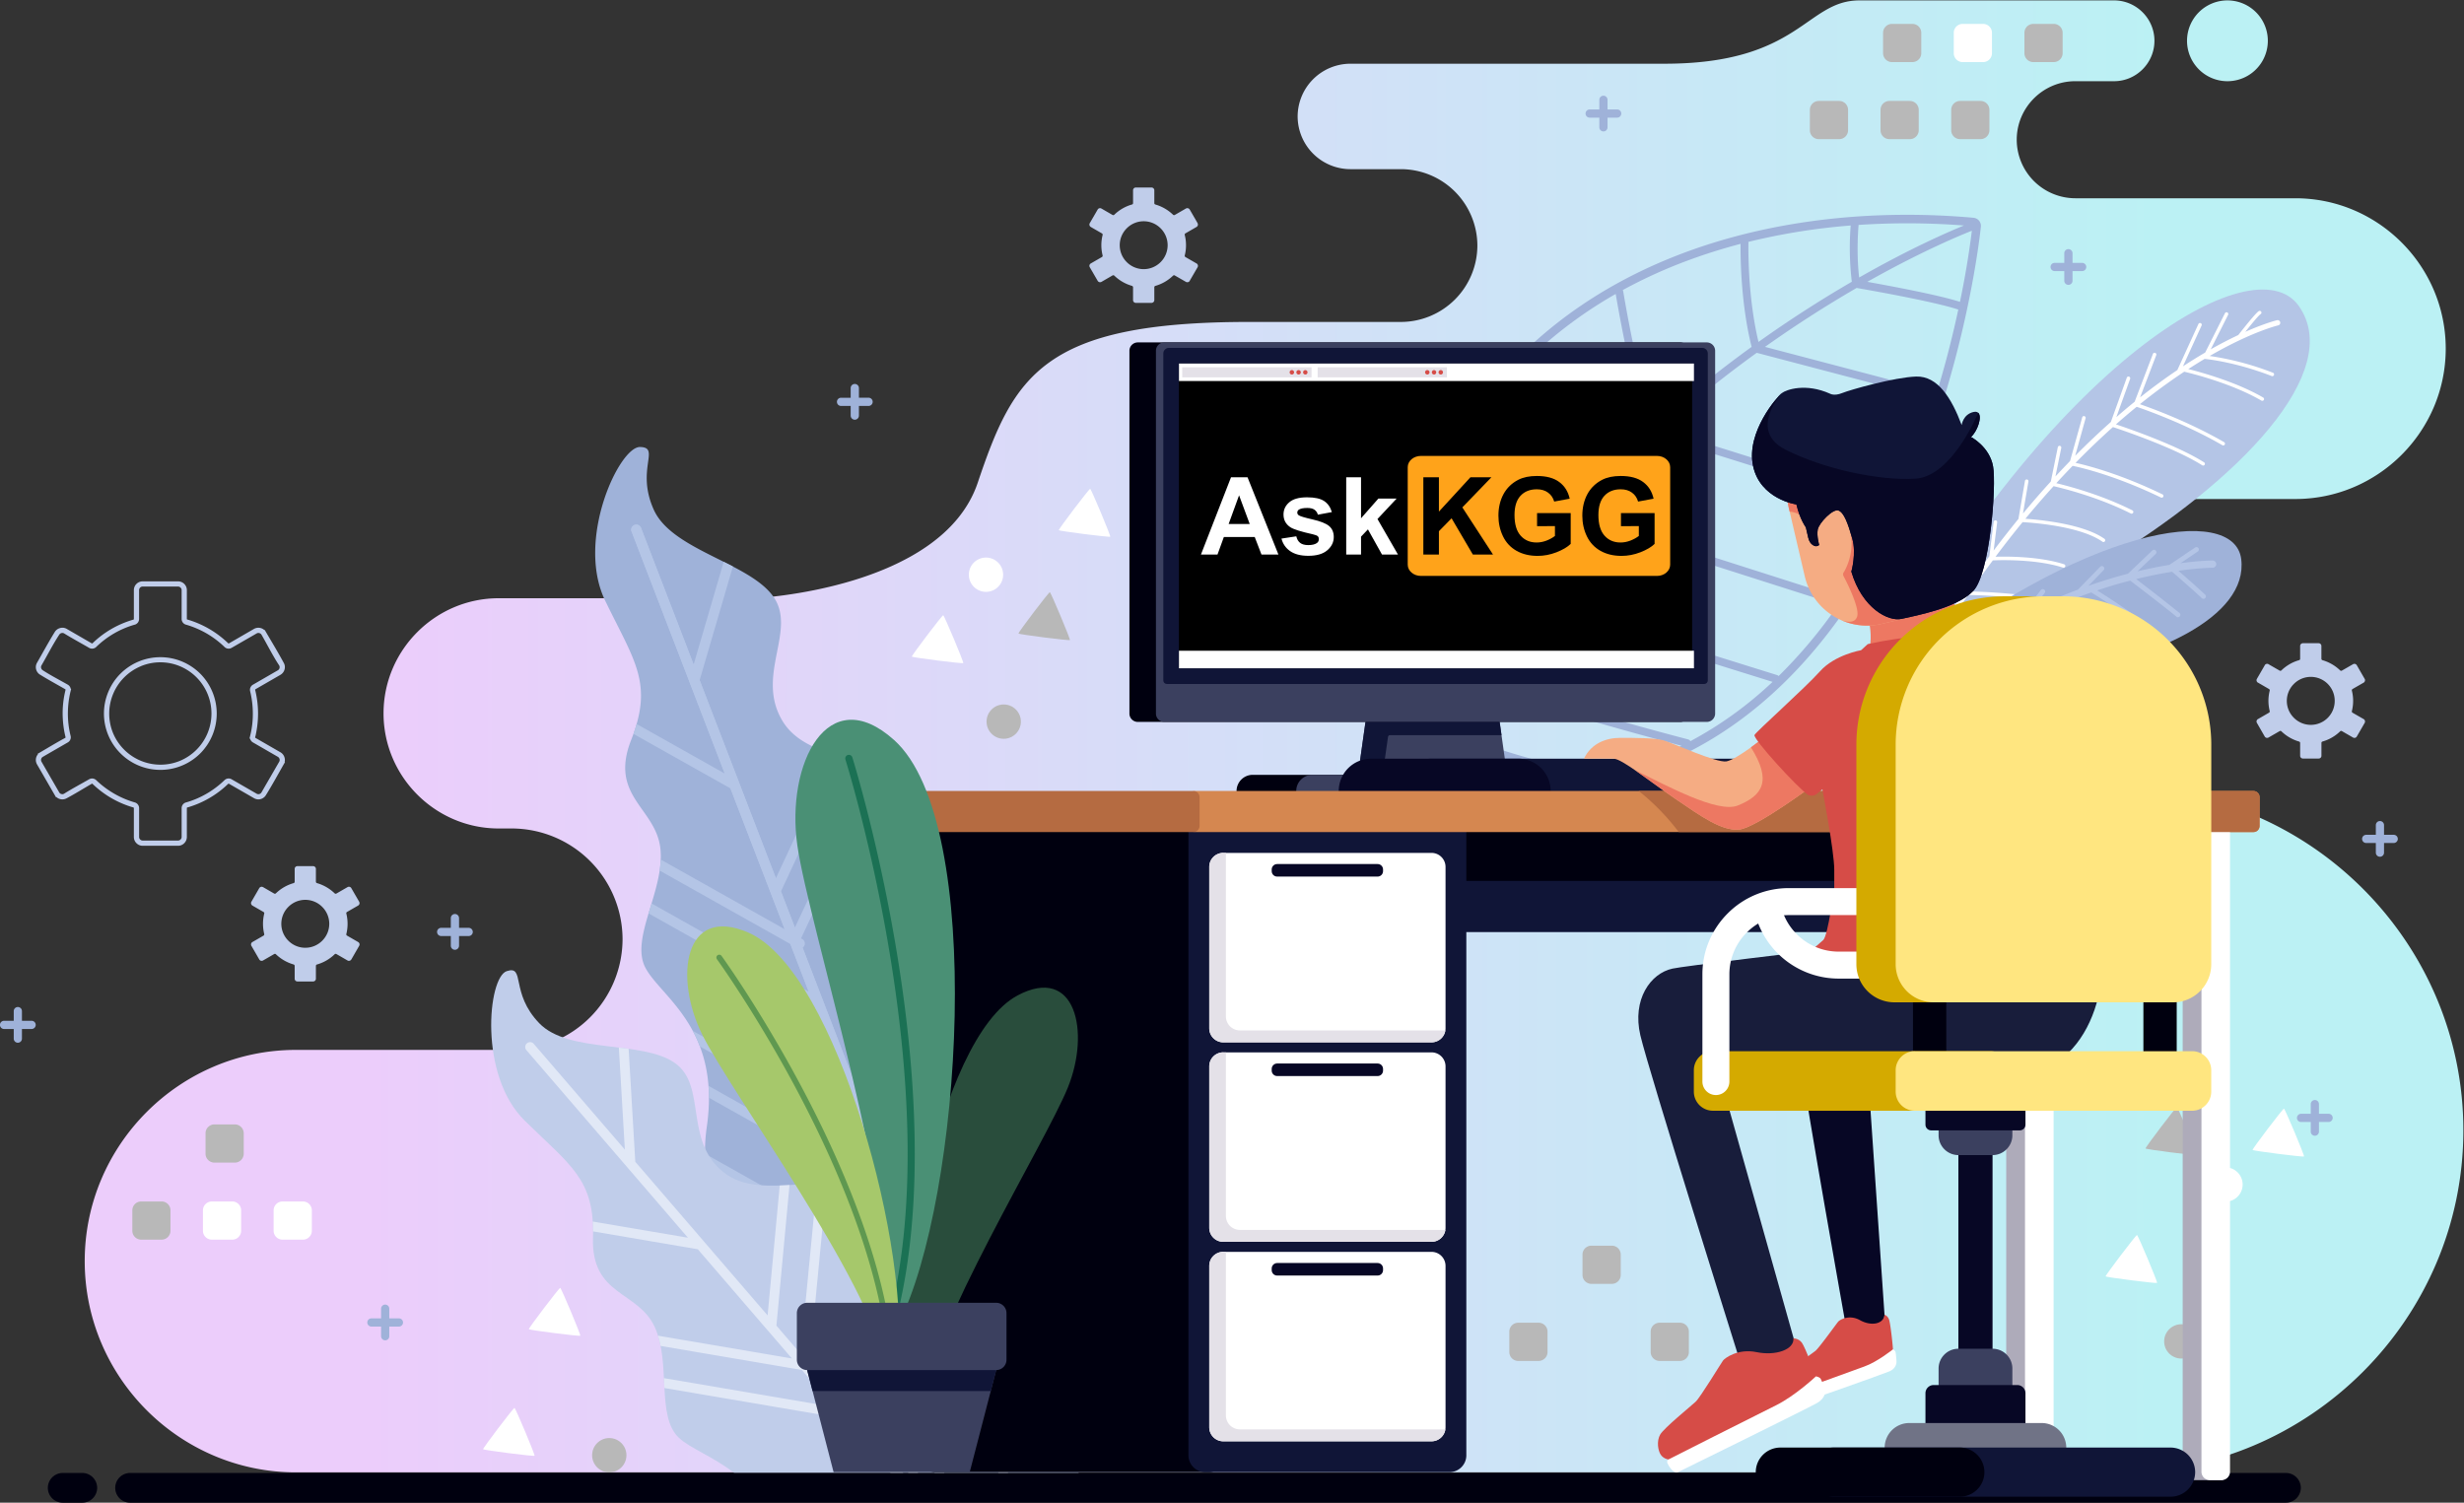 <svg xmlns="http://www.w3.org/2000/svg" xmlns:xlink="http://www.w3.org/1999/xlink" viewBox="0 0 912.98 556.79"><rect x="0" y="0" width="912.98" height="556.79" fill="#333333" stroke="none"/><defs><linearGradient id="contact_a"><stop offset="0" stop-color="#eccdfb"/><stop offset="1" stop-color="#bbf1f4"/></linearGradient><linearGradient xlink:href="#contact_a" id="contact_b" x1="-518.27" y1="-189.54" x2="-18.32" y2="-189.54" gradientUnits="userSpaceOnUse"/></defs><g transform="matrix(1.333 0 0 -1.333 -43.51 611.73)"><path d="M406.04 421.58a.91.91 0 11-1.83 0v-2.15h-2.15a.91.91 0 010-1.83h2.15v-2.15a.91.91 0 111.83 0v2.15h2.15a.92.92 0 110 1.83h-2.15z" fill="#9fb2d9" fill-rule="evenodd"/><path d="M0 0a11.23 11.23 0 100 22.46A11.23 11.23 0 000 0m-476.88-269.27h-60.01c-32.3 0-58.71-26.42-58.71-58.72s26.42-58.71 58.72-58.71H-29.5c52.3 0 95.08 42.78 95.08 95.07 0 52.3-42.79 95.09-95.08 95.09a40.32 40.32 0 00-40.2 40.2 40.32 40.32 0 0040.2 40.2h48.38c23 0 41.8 18.8 41.8 41.8 0 22.99-18.8 41.8-41.8 41.8H-42.3a16.32 16.32 0 00-16.27 16.27C-58.57-7.32-51.25 0-42.3 0h10.78c6.18 0 11.23 5.05 11.23 11.23 0 6.18-5.05 11.23-11.23 11.23H-102.29c-14.9 0-16.56-17.6-54.21-17.6h-87.3A14.7 14.7 0 01-258.45-9.8a14.7 14.7 0 0114.65-14.65h14.07a21.3 21.3 0 0021.24-21.24 21.3 21.3 0 00-21.24-21.23h-42.35c-57.2 0-65.27-14.95-75.29-44.68-10.02-29.72-62.04-32.12-62.04-32.12h-71.13c-17.6 0-32-14.4-32-32s14.4-32 32-32h3.66a30.87 30.87 0 0030.78-30.77 30.87 30.87 0 00-30.78-30.78" fill-rule="evenodd" transform="translate(651.79 436.34)" fill="url(#contact_b)"/><circle transform="scale(1 -1)" cx="638.97" cy="-86.04" r="4.77" fill="#b8b8b8"/><circle transform="scale(1 -1)" r="4.77" cy="-129.65" cx="651.25" fill="#fff"/><path d="M643.33 137.85c-.17-.23-14.2 1.55-14.3 1.82-.12.27 8.43 11.52 8.72 11.48.29-.03 5.76-13.07 5.58-13.3z" fill="#b8b8b8"/><path d="M573.51 264c6.08 8.82 18.83 23.49 43.2 38.08 38.53 23.1 67.73 53.7 54.9 71.8-12.6 17.77-69.04-16.55-115.9-102.33 6.88-3.6 12.77-6.04 17.8-7.55" fill="#b4c5e6" fill-rule="evenodd"/><path d="M565.99 271.84c1.06.06 3.89.06 7.6-1.04a.49.49 0 11.28.94c-3.25.96-5.88 1.1-7.3 1.1.83 1.4 1.66 2.8 2.5 4.18 1.7.03 7.18.14 9.24.03.27-.02.5.2.52.46a.5.5 0 01-.46.52c-1.9.1-6.55.02-8.7-.02 1.56 2.56 3.13 5.05 4.69 7.47 1.64-.03 6.75-.18 12.4-.94a.49.49 0 01.13.97c-5.12.69-9.81.88-11.91.94 1.57 2.43 3.15 4.79 4.73 7.08 2.26-.04 9.6-.24 17.7-1.33.28-.04.52.15.56.42a.49.49 0 01-.42.55 162.85 162.85 0 01-17.17 1.33c2.07 3 4.14 5.88 6.2 8.64 2.35.1 12.14.36 19.48-2a.49.49 0 11.3.93c-6.84 2.2-15.72 2.18-19.04 2.08 2.53 3.38 5.04 6.58 7.53 9.62 3.22-.18 16.17-1.17 22.23-5.46a.49.49 0 01.56.8c-5.88 4.17-17.85 5.31-22.02 5.6 2.65 3.2 5.26 6.21 7.84 9.06 2.35-.54 12.18-2.92 21.42-7.57a.49.49 0 11.44.87c-8.75 4.4-18.02 6.8-21.1 7.53 1.52 1.67 3.04 3.27 4.54 4.82 2.25-.46 11.82-2.65 24.5-8.78a.49.49 0 11.42.88c-11.82 5.72-21 8.05-24.11 8.73 3.56 3.64 7.03 6.95 10.39 9.95 2.84-.94 17.25-5.81 24.82-10.63a.49.49 0 01.67.15c.15.23.08.53-.15.67-7.27 4.63-20.67 9.28-24.5 10.56 1.97 1.73 3.89 3.36 5.76 4.88 2.44-.82 13.6-4.75 23.78-10.65a.49.49 0 11.5.84c-9.6 5.56-20.05 9.38-23.38 10.54a163.9 163.9 0 0012.32 9.03c2.41-.57 13.29-3.29 21.45-8.03a.49.49 0 01.5.85c-7.51 4.35-17.25 7.02-20.82 7.91 1.57 1.02 3.09 1.96 4.54 2.83 1.95-.2 9.18-1.13 18.53-4.72a.5.5 0 11.35.91 79.8 79.8 0 01-17.48 4.62c11.72 6.78 19 8.5 19.07 8.51a.73.73 0 01-.36 1.43c-.04-.01-3.24-.77-8.8-3.23 1.52 1.92 3.68 4.57 4.25 4.92a.49.49 0 11-.51.84c-.88-.54-4.46-5.08-5.69-6.65a114.1 114.1 0 01-7.66-3.97l4.83 9.6a.49.49 0 01-.87.45l-5.5-10.94a140.4 140.4 0 01-6.19-3.84l5.21 11.4a.49.49 0 01-.89.4l-5.87-12.83c-3.25-2.19-6.71-4.7-10.36-7.6l4.52 11.81a.5.5 0 01-.92.35L626 347.24a191.11 191.11 0 01-5.09-4.28l3.83 10.63a.49.49 0 11-.92.34l-4.43-12.31c-3.21-2.85-6.53-5.98-9.92-9.41l2.88 10.38a.49.49 0 11-.94.26l-3.36-12.08c-1.34-1.39-2.7-2.82-4.07-4.3l1.62 7.93a.49.49 0 01-.96.2l-1.94-9.53c-2.55-2.79-5.13-5.76-7.74-8.9l1.5 8.84a.49.49 0 11-.96.16l-1.8-10.5a286.27 286.27 0 01-6.9-8.8l.98 7.85a.49.49 0 01-.42.55.5.5 0 01-.55-.43l-1.2-9.55a314.97 314.97 0 01-6.1-8.49l.05 7.1a.49.49 0 01-.98 0l-.06-8.53a334.69 334.69 0 01-4.44-6.63l-.76 6.04a.49.49 0 01-.97-.12l.9-7.2c-1.35-2.1-2.72-4.26-4.08-6.47l-.71 3.9a.49.49 0 11-.97-.18l.9-4.98a410.95 410.95 0 01-3.04-5.09l-1.62 3.2a.49.49 0 01-.87-.44l1.9-3.76c-.83-1.42-1.66-2.85-2.49-4.31l1.35-.6c.79 1.39 1.58 2.76 2.38 4.11" fill="#fff" fill-rule="evenodd"/><path d="M566.53 259.01c6.5 4.12 18 9.64 35.35 12.1 29.45 4.2 55.73 16.28 53.74 32.38-1.91 15.5-43.66 9.53-95.61-32.55l6.49-11.88z" fill="#9fb2d9" fill-rule="evenodd"/><path d="M647.68 301.09a1.01 1.01 0 11-.02 2.02c-.04 0-3.31 0-8.92-.75l4.8 3.24a.67.67 0 11-.75 1.11l-7.14-4.82c-2.6-.43-5.58-1-8.86-1.79l5.05 4.82a.67.67 0 01-.93.98l-6.77-6.46c-3.4-.89-7.08-2-10.99-3.36l4.22 4.34a.67.67 0 01-.96.94l-6.17-6.34a147.57 147.57 0 01-12.82-5.53l3.57 4.59a.67.67 0 11-1.06.82l-5.3-6.81c-4.18-2.15-8.46-4.6-12.8-7.4l1.45 3.13a.67.67 0 01-1.21.57l-2.4-5.1c-3.3-2.2-6.63-4.6-9.97-7.22l1.34 3.18a.67.67 0 11-1.24.52l-2.3-5.46c-1.63-1.32-3.26-2.7-4.89-4.13l1-1.82c1.62 1.44 3.25 2.83 4.87 4.15 1.67-.1 5.66-.44 7.34-1.32a.67.67 0 01.9.28c.18.33.05.73-.27.9-1.49.79-4.4 1.18-6.44 1.37 1.29 1.03 2.57 2.02 3.86 2.98 1.63-.27 5.65-1.06 8.32-2.58a.67.67 0 01.92.26c.18.32.07.73-.26.92-2.3 1.3-5.47 2.09-7.5 2.5 2.64 1.93 5.28 3.72 7.89 5.4 2.24-.93 9.33-3.95 12.12-6.24.28-.23.7-.2.94.1.24.28.2.7-.09.94-2.6 2.15-8.7 4.85-11.59 6.07 2.8 1.75 5.57 3.35 8.3 4.82 2.23-.86 9.52-3.81 14.33-7.62a.67.67 0 01.83 1.06c-4.33 3.42-10.58 6.17-13.61 7.4 1.34.7 2.68 1.38 4 2.02a65.32 65.32 0 0017.47-8.74.67.67 0 01.8 1.08 66.64 66.64 0 01-16.52 8.5c4.8 2.25 9.4 4.1 13.72 5.62 2.57-1.6 12.53-7.86 16.89-12a.67.67 0 01.92.98c-4.03 3.83-12.64 9.37-16.16 11.58 3.23 1.1 6.3 1.99 9.17 2.73 2.3-1.76 10.84-8.3 12.82-10a.67.67 0 11.88 1.01 498.6 498.6 0 01-12.04 9.41c3.75.93 7.11 1.58 10 2.04 2.07-1.8 7.07-6.16 8.23-7.33a.67.67 0 01.96.96 277.37 277.37 0 01-7.45 6.63c5.96.86 9.48.85 9.52.85" fill="#b4c5e6" fill-rule="evenodd"/><path d="M549.25 396.39v-.17c0-.02-.68-7.27.17-14.45 14.19 8.1 24.84 12.71 29.13 14.46a205.67 205.67 0 01-29.3.16m-30.64-4.72c.03-.09.04-.18.04-.28 0-.05-.38-14.25 2.79-27.53a330.89 330.89 0 0025.94 16.73 78.92 78.92 0 00-.31 15.64 177.66 177.66 0 01-28.46-4.56m-34.9-13.38c.06-.1.1-.23.13-.36.01-.08 4.33-26.3 8.82-37.07a332.3 332.3 0 0026.87 21.63c-3.18 12.68-3.1 26.42-3.07 28.64-4.9-1.29-9.73-2.8-14.44-4.54a137.68 137.68 0 01-18.3-8.3M458 359.5c.19-.19.3-.45.31-.74 0-.06.2-18.02 10.93-41.15a318.48 318.48 0 0021.71 21.7c-4.39 9.9-8.63 34.52-9.2 37.89a121.03 121.03 0 01-17.14-11.8 114.49 114.49 0 01-6.61-5.9m-16.22-19.66c.3-.19.5-.51.52-.88.58-15.19 7.12-36.21 9.24-42.68a307.33 307.33 0 0016.12 19.58c-9.8 20.74-11.27 37.64-11.49 41.84a111.77 111.77 0 01-14.39-17.86m-12.12-24.58c.4-.14.7-.5.73-.95 1.18-17.15 5.18-33 6.78-38.81a298.48 298.48 0 0012.78 18.66c-1.28 3.79-8.72 26.37-9.76 43.16a116.64 116.64 0 01-5.2-9.46c-1.96-4-3.74-8.2-5.33-12.6m-7.09-29.44c.5-.06.9-.45.95-.96 0-.05 1.74-15.77 4.5-24.91 2.45 4.48 5 8.83 7.6 13.06-.88 3-5.61 19.76-7.2 38.63a146.3 146.3 0 01-5.85-25.82m-1.15-38.64a294.5 294.5 0 005.17 10.14c-2.23 6.18-3.88 16.89-4.69 22.9l-.2-2.23c-.47-5.14-.71-10.49-.74-16.03-.01-4.76.14-9.68.46-14.78m50.77-4.53c-16.53 2.58-39.15 11.32-43.9 13.2-1.92-3.6-3.79-7.28-5.6-11.04 18.57-4.16 34.99-4.58 49.5-2.16m27.85 8.96c-7.83 2.05-49.6 13.2-62.84 19.8-2.7-4.4-5.34-8.94-7.88-13.63 5.58-2.2 30.56-11.78 46.7-13.43.46-.05.82-.37.94-.79 8.33 1.8 16 4.54 23.08 8.05m25.31 17.76c-6.51 2.03-64.06 19.95-73.79 23.3a296.39 296.39 0 01-13.21-19.4c14.52-7.17 63.36-19.85 63.5-19.88.3-.08.53-.27.67-.5a105.86 105.86 0 0122.83 16.48m18.2 21.33l-74.28 23.7a303.8 303.8 0 01-16.34-19.9c12-4.05 73.49-23.18 73.67-23.24.17-.06.32-.15.44-.27a135.78 135.78 0 0116.5 19.71m14.6 25.46c-7.99 4.1-59.76 19.88-65.61 21.66a317.6 317.6 0 01-21.66-21.63l73.68-23.52c.1-.03.18-.07.25-.12 3.17 4.7 6.07 9.56 8.73 14.48 1.63 3.03 3.17 6.08 4.62 9.13m12.27 31.68l-49.47 13a330.25 330.25 0 01-26.53-21.32c9.8-3 56.7-17.37 64.65-21.39a244.64 244.64 0 0111.35 29.7m6.56 25.04h-.02c-7.07 2.31-25.5 5.52-28.24 6a328.87 328.87 0 01-25.47-16.38l47.8-12.57c2.56 8.41 4.49 16.23 5.93 22.95m3.77 21.9c-2.67-1.05-13.65-5.51-29.06-14.2 6-1.08 19.63-3.6 25.75-5.56a241.87 241.87 0 013.31 19.76m-161.54-149.9c-.43 5.87-.62 11.56-.6 17.09.02 5.61.27 11.02.73 16.24 1.74 19.5 6.48 36.33 13.54 50.7 7.64 15.55 18 28.23 30.23 38.32 11.33 9.35 24.25 16.47 38.1 21.6 14.84 5.48 30.75 8.67 46.9 9.86 5.44.4 10.93.56 16.43.52a209.1 209.1 0 0016.65-.82 2.27 2.27 0 002.07-2.46l-.02-.16c-.22-2.15-5.19-48.22-27.63-89.85-22.7-42.1-63.23-79.69-134.64-63.14a2.27 2.27 0 00-1.76 2.1zM246.8 107.01s-21.67 11.18-17.7 38.62c3.97 27.45-12.81 36.13-17.07 44.3-4.26 8.16 5.29 21.33 4.2 32.86-1.08 11.53-14.38 14.61-8.15 30.43 6.23 15.81.96 21.82-7.24 38.76-8.2 16.94 3.95 42.83 9.73 42.68 5.78-.14-1.27-6.2 3.81-17.46 5.08-11.25 26.5-14.68 33.2-24.1 6.7-9.42-5.08-21.9 2.57-34.6 7.65-12.71 30.44-8.77 36.46-21.1 6.03-12.34-8.34-27.12-4.16-40.05 4.18-12.94 19.57-20.26 26.04-30.65 6.48-10.39 18.61-30.3-1.25-54.05C287.37 88.89 246.8 107 246.8 107" fill="#9fb2d9" fill-rule="evenodd"/><path d="M208.2 311.17a1.4 1.4 0 002.62 1.01l89.66-232.9-3.37.91z" fill="#b4c5e6" fill-rule="evenodd"/><path d="M228.83 134.85c-.11 1.08-.18 2.2-.2 3.35l58.89-33.1-5.21 13.54-.07.17-2.67 6.94-49.87 28.02c0 1.14-.04 2.25-.12 3.31l48.4-27.2-4.71 12.24-46.07 25.9c-.6 1.55-1.27 3-2 4.35l46.48-26.12-2.34 6.08-.08.19-10.23 26.58-46.11 25.91.84 2.77 43.68-24.55-5.1 13.27L216 216.92c.16 1.02.26 2.05.3 3.06l34.44-19.35-3.84 9.98-.05.14-11.17 29.01-26.96 15.15c.34.95.63 1.86.89 2.74l24.48-13.76-9.75 25.32-.05.15-16.1 41.8a1.41 1.41 0 002.63 1.02l14.63-37.99 8.35 28.55c.87-.43 1.72-.87 2.56-1.3l-9.24-31.59 10.99-28.54a.98.98 0 00.04-.12l10.16-26.4 16.05 34.4c.9-.29 1.8-.56 2.72-.83l-17.36-37.23 3.87-10.06 21.14 44.97c.91-.3 1.8-.64 2.66-1l-22.09-46.97.34-.19a1.41 1.41 0 00.1-2.4l5.71-14.82.05-.13 9.24-24 15.66 33.3c.62-.84 1.27-1.66 1.96-2.46l-16.21-34.5 2.37-6.17 17.37 36.93c.7-.69 1.43-1.37 2.16-2.05l-18.12-38.54L282 127.3l.05-.12 1.67-4.36 22.25 47.32c.7-.82 1.35-1.67 1.94-2.53l-22.78-48.44 6.41-16.65.04-.11.02-.05a39.68 39.68 0 00-3.36-.9z" fill="#b4c5e6" fill-rule="evenodd"/><path d="M236.72 49.47c-5.96 4.64-12.09 6.74-15.33 9.74-6.46 5.98-2.11 20.9-6.8 30.92-4.68 10.03-17.64 8.52-17.12 24.75.51 16.24-6.16 19.94-19 32.55-12.83 12.6-10.22 39.8-4.98 41.53 5.25 1.73.86-5.98 9.05-14.48 8.2-8.5 28.57-4.69 37.63-11 9.06-6.32 2.47-21.33 13.44-30.3 10.97-8.98 30.2 1.9 39.6-7.26 9.39-9.16 1.22-27.08 9.14-37.37 7.92-10.29 24.12-11.93 33.3-19.19 5.15-4.08 12.88-10.3 16.84-19.89z" fill="#c0cdea" fill-rule="evenodd"/><path d="M310.12 49.47l2.14 22.17c.89-.52 1.74-1.07 2.55-1.65l-1.97-20.52zm-17.73 0l2.87 29.78c.86-.4 1.73-.77 2.6-1.15l-2.76-28.63zm-7.3 0l3.24 33.6c.82-.57 1.68-1.1 2.55-1.6l-3.08-32zm-4.9 0L267.14 64.6l-49.82 8.48-.14 2.75 47.2-8.03-8.86 10.3-39.26 6.68c-.19.97-.42 1.93-.72 2.85l37.22-6.33-6.67 7.75-.1.1-19.38 22.5-29.13 4.97a43 43 0 01-.08 2.74l26.46-4.5-16.92 19.65-.1.12-27.93 32.43a1.35 1.35 0 002.04 1.76l25.38-29.47-1.67 28.37 2.72-.35 1.85-31.4 19.07-22.14.07-.09 17.64-20.48 3.37 36.11c.9.03 1.81.08 2.72.13l-3.64-39.08 6.72-7.8 4.55 47.26c.92 0 1.82 0 2.7-.04l-4.75-49.37.37-.07a1.35 1.35 0 00.86-2.12l9.91-11.5.09-.1 14.82-17.21z" fill="#e1e8f6" fill-rule="evenodd"/><path d="M55.52 41.2h-5.45a4.14 4.14 0 00-4.13 4.14 4.15 4.15 0 004.13 4.13h5.45a4.15 4.15 0 004.13-4.13 4.15 4.15 0 00-4.13-4.14M68.8 41.2h599.25a4.15 4.15 0 014.14 4.14 4.15 4.15 0 01-4.14 4.13H68.8a4.15 4.15 0 01-4.13-4.13 4.14 4.14 0 014.13-4.14" fill="#00000f" fill-rule="evenodd"/><path d="M114.23 213.42a11.67 11.67 0 01-4.9-2.83.4.4 0 00-.48-.06l-3.1 1.79h-.01a.77.77 0 01-1.03-.28l-.02-.03-2.17-3.76a.77.77 0 01.28-1.05l.02-.02 3.07-1.77a.4.4 0 00.2-.45 11.89 11.89 0 010-5.68.41.41 0 00-.22-.46l-3.07-1.77a.77.77 0 01-.28-1.05l2.19-3.79a.76.76 0 011.05-.28l.02.01 3.07 1.77c.16.1.36.07.48-.05a11.81 11.81 0 014.92-2.84c.18-.06.3-.22.3-.4v-3.57a.76.76 0 01.77-.76h4.37a.77.77 0 01.76.76v3.57c0 .2.14.36.32.4a11.65 11.65 0 014.9 2.84.4.4 0 00.5.04l3.07-1.77a.77.77 0 011.05.28l.02.02 2.17 3.77a.77.77 0 01-.28 1.05l-3.09 1.78a.4.4 0 00-.2.45 11.86 11.86 0 010 5.68.4.4 0 00.22.47l3.07 1.77a.77.77 0 01.28 1.04l-.01.03-2.18 3.77a.77.77 0 01-1.04.28l-3.1-1.79a.4.4 0 00-.5.07 11.85 11.85 0 01-4.9 2.83.41.41 0 00-.3.4v3.56a.77.77 0 01-.76.76h-4.38a.76.76 0 01-.54-.22.76.76 0 01-.22-.54v-3.57a.4.4 0 00-.32-.4m-1.44-6.6a6.63 6.63 0 009.42 0 6.63 6.63 0 000-9.4 6.64 6.64 0 00-9.42 0 6.63 6.63 0 000 9.4m-3.46-13.16zM66.58 285.56a26.83 26.83 0 01-8.21-5.45.18.18 0 00-.11-.05.2.2 0 00-.12.02l-7 4.05a2.39 2.39 0 01-1.8.2 2.48 2.48 0 01-1.5-1.13c-1.69-2.74-3.3-5.71-4.91-8.52a2.44 2.44 0 01.18-2.71c.19-.25.43-.47.72-.63 2.23-1.38 4.65-2.69 6.94-4.01a.18.18 0 00.08-.09.2.2 0 000-.12l-.15-.65a26.69 26.69 0 01-.59-7.57 27.72 27.72 0 01.75-4.9.18.18 0 00-.02-.12.19.19 0 00-.08-.09c-2.55-1.36-5.14-2.97-7.66-4.42l.09-.12-.08-.09a2.47 2.47 0 01-.18-2.72l5.28-9.15.1.06c.05-.05.1-.1.17-.14a2.48 2.48 0 012.68-.2c2.32 1.23 4.7 2.72 6.98 4.03a.2.2 0 00.12.03c.04 0 .08-.03.11-.06a27.06 27.06 0 0111.34-6.55.2.2 0 00.1-.07.18.18 0 00.04-.12v-8.01a2.41 2.41 0 01.72-1.73 2.4 2.4 0 011.73-.72h9.83a2.4 2.4 0 011.73.72 2.45 2.45 0 01.72 1.73v8.01c0 .05.01.1.04.12.02.04.06.06.1.07l.04.01a27.01 27.01 0 0111.3 6.55c.04.03.08.05.12.05.04 0 .09 0 .12-.03l6.95-4a2.4 2.4 0 011.85-.25 2.46 2.46 0 011.47 1.12c1.83 2.93 3.55 6.14 5.29 9.15l-.1.06.05.23a2.49 2.49 0 01-.49 1.81c-.19.25-.43.46-.71.63l-6.94 4a.2.2 0 00-.1.22l.19.73h-.01a28.53 28.53 0 01.62 5.82 27.66 27.66 0 01-.8 6.56.2.2 0 00.02.12c.02.04.05.08.09.1l6.93 4a2.49 2.49 0 011.2 2.44c-.04.3-.14.6-.3.88-1.65 3.06-3.54 6.15-5.3 9.17l-.09-.05-.16.13a2.48 2.48 0 01-2.71.19l-.52-.3-6.43-3.72a.19.19 0 00-.13-.02.19.19 0 00-.1.05l-.03.02a27.4 27.4 0 01-11.42 6.6.17.17 0 00-.04.12v8.02a2.44 2.44 0 01-2.45 2.44H72.3a2.44 2.44 0 01-1.73-.71 2.43 2.43 0 01-.72-1.73v-8.02a.21.21 0 00-.04-.12.2.2 0 00-.1-.07h-.04c-1.06-.31-2.1-.68-3.09-1.1m3.46-.3a25.35 25.35 0 01-10.67-6.2 1.64 1.64 0 00-1.96-.23c-2.3 1.33-4.72 2.64-6.98 4.03a.97.97 0 01-.72.07 1 1 0 01-.61-.46c-1.68-2.54-3.36-5.82-4.92-8.51a.95.95 0 01-.1-.76c.04-.13.1-.25.18-.35a1 1 0 01.29-.26c2.07-1.37 4.74-2.74 6.94-4a1.64 1.64 0 00.8-1.13l.13-.04-.16-.65a26.44 26.44 0 01-.75-6.2 25.57 25.57 0 01.76-6.22 1.64 1.64 0 00-.85-1.85l-6.14-3.54-.73-.43a1 1 0 01-.37-1.36l4.55-7.88.37-.64a.97.97 0 01.6-.46c.14-.03.27-.04.4-.03.12.02.25.06.36.13 2.2 1.38 4.68 2.7 6.95 4a1.65 1.65 0 001.96-.23 25.95 25.95 0 0110.74-6.2 1.65 1.65 0 001.2-1.59v-8.01a.97.97 0 01.29-.7.99.99 0 01.7-.3h9.83a1 1 0 01.7.3.97.97 0 01.3.7v8.01a1.63 1.63 0 001.27 1.6 25.2 25.2 0 018.27 4.15c.84.63 1.64 1.32 2.39 2.04a1.64 1.64 0 002.04.19l6.87-3.96a.97.97 0 01.76-.1 1.02 1.02 0 01.6.46c1.63 2.85 3.29 5.68 4.92 8.52a.98.98 0 01.1.76 1.03 1.03 0 01-.46.6l-6.94 4.01a1.63 1.63 0 00-.78 1.04l-.18.04.18.73a24.87 24.87 0 01.75 6.21 26.4 26.4 0 01-.75 6.21 1.65 1.65 0 00.84 1.85l6.87 3.97a.98.98 0 01.46.6.98.98 0 01-.1.76c-1.67 2.5-3.35 5.84-4.9 8.52a.99.99 0 01-.61.46.95.95 0 01-.76-.1l-6.95-4a1.63 1.63 0 00-1.98.25 25.65 25.65 0 01-10.72 6.2 1.64 1.64 0 00-1.19 1.57v8.02a.96.96 0 01-.3.7.98.98 0 01-.7.3H72.3a1 1 0 01-1-1v-8.02a1.65 1.65 0 00-1.26-1.6m1.73-11.54a14.27 14.27 0 01-7.7-18.59 14.28 14.28 0 0118.59-7.7 14.25 14.25 0 010 26.3 14.17 14.17 0 01-10.89 0m-5.64-2.07a15.7 15.7 0 0022.17 0 15.7 15.7 0 000-22.17 15.7 15.7 0 00-25.57 5.09 15.61 15.61 0 000 11.99 15.7 15.7 0 003.4 5.1M347.27 402.06a11.7 11.7 0 01-4.9-2.84.4.4 0 00-.48-.06l-3.1 1.79a.77.77 0 01-1.04-.29l-.01-.02-2.18-3.76a.77.77 0 01.28-1.05l.02-.02 3.07-1.77a.4.4 0 00.2-.45 11.6 11.6 0 010-5.68.41.41 0 00-.22-.46l-3.07-1.77a.77.77 0 01-.28-1.05l2.2-3.79a.77.77 0 011.04-.28l.02.01 3.07 1.78c.16.09.36.06.49-.06a11.77 11.77 0 014.91-2.84c.18-.06.3-.22.3-.4v-3.56a.76.76 0 01.77-.77h4.37c.21 0 .4.09.54.23.14.13.23.33.23.54v3.56c0 .2.13.36.31.4a11.68 11.68 0 014.9 2.84.4.4 0 00.5.04l3.08-1.77a.77.77 0 011.05.28v.02l2.19 3.77a.77.77 0 01-.29 1.05l-3.09 1.78a.41.41 0 00-.19.45 11.3 11.3 0 01.35 2.84 11.47 11.47 0 01-.35 2.84.4.4 0 00.22.47l3.06 1.77a.77.77 0 01.28 1.04v.03l-2.18 3.77c-.11.18-.28.3-.47.35-.2.05-.4.03-.58-.07l-3.1-1.79a.4.4 0 00-.49.07 11.86 11.86 0 01-4.9 2.83.41.41 0 00-.3.4v3.56c0 .21-.09.4-.23.54a.76.76 0 01-.54.23h-4.38a.76.76 0 01-.54-.23.76.76 0 01-.22-.54v-3.57a.4.4 0 00-.32-.4m-1.43-6.6a6.63 6.63 0 009.41 0 6.63 6.63 0 000-9.4 6.64 6.64 0 00-9.41 0 6.63 6.63 0 000 9.4m-3.46-13.16zM671.69 275.4a11.7 11.7 0 01-4.9-2.84.41.41 0 00-.49-.06l-3.09 1.78-.01.01a.76.76 0 01-.57.07.76.76 0 01-.47-.36v-.02l-2.18-3.77a.77.77 0 01.28-1.05h.02l3.07-1.78c.16-.1.23-.28.19-.45a11.48 11.48 0 01-.26-4.27c.06-.48.15-.95.26-1.41a.41.41 0 00-.22-.46l-3.06-1.77a.77.77 0 01-.28-1.05l2.18-3.8c.1-.17.28-.3.47-.35.19-.05.4-.03.58.08l.02.01 3.07 1.77c.17.1.36.07.5-.06a11.8 11.8 0 014.9-2.84c.18-.05.3-.21.3-.4v-3.56c0-.2.09-.4.23-.54a.76.76 0 01.54-.22h4.38a.76.76 0 01.77.77v3.56c0 .2.12.36.3.4a11.61 11.61 0 014.9 2.83.4.4 0 00.51.05l3.07-1.77c.18-.1.4-.13.58-.08.2.05.36.18.47.36l.01.02 2.18 3.77c.1.18.12.39.07.58a.77.77 0 01-.35.47l-3.1 1.78a.4.4 0 00-.18.45 11.7 11.7 0 010 5.68.4.4 0 00.2.46l3.08 1.77c.18.1.3.28.35.47.05.2.03.4-.07.58l-.02.02-2.17 3.77a.77.77 0 01-1.05.28l-3.1-1.78a.4.4 0 00-.49.07 11.8 11.8 0 01-4.9 2.83.41.41 0 00-.3.4v3.56a.77.77 0 01-.76.76h-4.38a.77.77 0 01-.77-.76v-3.57a.4.4 0 00-.31-.4m-1.44-6.6a6.64 6.64 0 0011.36-4.7 6.64 6.64 0 00-11.36-4.7 6.63 6.63 0 000 9.4m-3.46-13.17z" fill="#c0cdea" fill-rule="evenodd"/><path d="M695.32 229.55a1.14 1.14 0 01-2.28 0v-2.69h-2.68a1.14 1.14 0 110-2.28h2.68v-2.68a1.14 1.14 0 112.28 0v2.68h2.69a1.14 1.14 0 010 2.28h-2.69z" fill="#9fb2d9" fill-rule="evenodd"/><path d="M448.86 243.53h-68.02a4.5 4.5 0 01-4.48-4.5 4.5 4.5 0 014.48-4.48h68.02a4.5 4.5 0 014.5 4.49 4.5 4.5 0 01-4.5 4.49" fill="#00000f" fill-rule="evenodd"/><path d="M446.58 275.52h-31.47a.56.56 0 01-.54-.47l-5.64-40.03a.4.4 0 01.4-.47h43.03a.4.4 0 01.4.47l-5.64 40.03a.56.56 0 01-.54.47" fill="#3b405f" fill-rule="evenodd"/><path d="M465.46 243.53h-68.01a4.5 4.5 0 01-4.5-4.5 4.5 4.5 0 014.5-4.48h68.01a4.5 4.5 0 014.5 4.49 4.5 4.5 0 01-4.5 4.49" fill="#3b405f" fill-rule="evenodd"/><path d="M499.7 363.73H348.9a2.33 2.33 0 01-2.32-2.33V260.56a2.33 2.33 0 012.33-2.32H499.7a2.33 2.33 0 012.32 2.32V361.4a2.33 2.33 0 01-2.32 2.33" fill="#00000f" fill-rule="evenodd"/><path d="M507.07 363.73h-150.8a2.33 2.33 0 01-2.32-2.33V260.56a2.33 2.33 0 012.33-2.32h150.79a2.33 2.33 0 012.32 2.32V361.4a2.33 2.33 0 01-2.32 2.33" fill="#3b405f" fill-rule="evenodd"/><path d="M505.81 362.21H357.54c-.85 0-1.54-.7-1.54-1.54v-90.92c0-.53.43-.96.96-.96h149.43c.53 0 .96.43.96.96v90.92c0 .85-.7 1.54-1.54 1.54" fill="#101537" fill-rule="evenodd"/><path d="M503 273.14H360.34v84.72H503z" fill-rule="evenodd"/><path d="M418.46 254.09l-1.5-10.57h-6.83l2.07 14.72h37.29l.52-3.68h-31.02a.56.56 0 01-.53-.47" fill="#101537" fill-rule="evenodd"/><path d="M360.35 352.99H503.5v4.87H360.35zM360.35 273.14H503.5v4.88H360.35z" fill="#fff" fill-rule="evenodd"/><path d="M361.25 354.02h35.95v2.8h-35.95z" fill="#e4e1e8" fill-rule="evenodd"/><path d="M395.47 354.8a.61.61 0 110 1.23.61.61 0 010-1.22M393.6 354.8a.61.61 0 110 1.24.61.61 0 010-1.23M391.73 354.8a.61.61 0 110 1.24.61.61 0 010-1.23" fill="#d64c47" fill-rule="evenodd"/><path d="M398.9 354.02h35.94v2.8H398.9z" fill="#e4e1e8" fill-rule="evenodd"/><path d="M433.12 354.8a.61.61 0 110 1.24.61.61 0 010-1.23M431.25 354.8a.61.61 0 110 1.23.61.61 0 010-1.22M429.38 354.8a.61.61 0 110 1.24.61.61 0 010-1.23" fill="#d64c47" fill-rule="evenodd"/><path d="M430.62 248.02h88.42a9 9 0 008.98-8.98 9 9 0 00-8.98-8.99h-88.42a9 9 0 00-8.98 8.99 9 9 0 008.98 8.98" fill="#101537" fill-rule="evenodd"/><path d="M413.74 248.02h40.95a9 9 0 008.98-8.98 9 9 0 00-8.98-8.99h-40.95a9 9 0 00-8.98 8.99 9 9 0 008.98 8.98" fill="#070725" fill-rule="evenodd"/><path d="M368.07 233.33h274.2a5.04 5.04 0 005.02-5.03v-23.46a5.04 5.04 0 00-5.03-5.03H368.07a5.04 5.04 0 00-5.02 5.03v23.46a5.04 5.04 0 005.02 5.03" fill="#101537" fill-rule="evenodd"/><path d="M367.93 233.33H642.4a4.97 4.97 0 004.9-5.03v-9.23c0-2.76-2.2-5.02-4.9-5.02H367.93a4.97 4.97 0 00-4.88 5.02v9.23c0 2.76 2.2 5.03 4.88 5.03" fill="#00000f" fill-rule="evenodd"/><path d="M292.73 232.9h75.86a5.23 5.23 0 005.21-5.2V54.9a5.23 5.23 0 00-5.2-5.2h-75.87a5.23 5.23 0 00-5.21 5.2V227.7a5.23 5.23 0 005.2 5.2" fill="#00000f" fill-rule="evenodd"/><path d="M367.65 232.9h67.91c2.57 0 4.67-2.09 4.67-4.66V54.37c0-2.57-2.1-4.67-4.67-4.67h-67.9a4.68 4.68 0 00-4.67 4.67v173.87c0 2.57 2.1 4.67 4.66 4.67" fill="#101537" fill-rule="evenodd"/><path d="M364.76 239.04h294.26c.95 0 1.71-.77 1.71-1.72v-8c0-.93-.76-1.7-1.7-1.7H364.75c-.94 0-1.71.77-1.71 1.7v8c0 .95.77 1.72 1.7 1.72" fill="#d58750" fill-rule="evenodd"/><path d="M280.35 239.04h84.01c.95 0 1.72-.77 1.72-1.72v-8c0-.93-.77-1.7-1.72-1.7h-84.01c-.94 0-1.71.77-1.71 1.7v8c0 .95.77 1.72 1.71 1.72" fill="#b56b41" fill-rule="evenodd"/><path d="M372.66 221.83h57.9a3.9 3.9 0 003.89-3.89v-44.88a3.9 3.9 0 00-3.9-3.89h-57.9a3.9 3.9 0 00-3.88 3.9v44.87a3.9 3.9 0 003.89 3.9" fill="#fff" fill-rule="evenodd"/><path d="M434.4 172.48h-57.1a3.9 3.9 0 00-3.9 3.9v44.87c0 .2.02.4.05.58h-.8a3.9 3.9 0 01-3.88-3.88v-44.89a3.9 3.9 0 013.89-3.89h57.9a3.9 3.9 0 013.84 3.31" fill="#e4e1e8" fill-rule="evenodd"/><path d="M387.63 218.73h27.95c.83 0 1.5-.68 1.5-1.5v-.48c0-.82-.67-1.5-1.5-1.5h-27.95c-.82 0-1.5.68-1.5 1.5v.48c0 .82.68 1.5 1.5 1.5" fill="#070725" fill-rule="evenodd"/><path d="M372.66 166.38h57.9a3.9 3.9 0 003.89-3.89v-44.88a3.9 3.9 0 00-3.9-3.89h-57.9a3.9 3.9 0 00-3.88 3.9v44.87a3.9 3.9 0 003.89 3.9" fill="#fff" fill-rule="evenodd"/><path d="M434.4 117.03h-57.1a3.9 3.9 0 00-3.9 3.9v44.87c0 .2.02.4.05.58h-.8a3.9 3.9 0 01-3.88-3.89v-44.88a3.9 3.9 0 013.89-3.89h57.9a3.9 3.9 0 013.84 3.31" fill="#e4e1e8" fill-rule="evenodd"/><path d="M387.63 163.28h27.95c.83 0 1.5-.68 1.5-1.5v-.48c0-.82-.67-1.5-1.5-1.5h-27.95c-.82 0-1.5.68-1.5 1.5v.48c0 .82.68 1.5 1.5 1.5" fill="#070725" fill-rule="evenodd"/><path d="M372.66 110.93h57.9a3.9 3.9 0 003.89-3.89V62.16a3.9 3.9 0 00-3.9-3.89h-57.9a3.9 3.9 0 00-3.88 3.9v44.87a3.9 3.9 0 003.89 3.9" fill="#fff" fill-rule="evenodd"/><path d="M434.4 61.58h-57.1a3.9 3.9 0 00-3.9 3.9v44.87c0 .2.02.4.05.58h-.8a3.9 3.9 0 01-3.88-3.89V62.16a3.9 3.9 0 013.89-3.89h57.9a3.9 3.9 0 013.84 3.31" fill="#e4e1e8" fill-rule="evenodd"/><path d="M387.63 107.83h27.95c.83 0 1.5-.68 1.5-1.5v-.48c0-.82-.67-1.5-1.5-1.5h-27.95c-.82 0-1.5.68-1.5 1.5v.48c0 .82.68 1.5 1.5 1.5" fill="#070725" fill-rule="evenodd"/><path d="M601.24 232.9h-10.48a.46.46 0 01-.46-.45V47.95c0-.26.2-.47.46-.47h10.48c.25 0 .46.21.46.47v184.5c0 .25-.2.46-.46.46" fill="#aeabba" fill-rule="evenodd"/><path d="M601.13 232.9h-3.27a2.34 2.34 0 01-2.34-2.33V49.82a2.35 2.35 0 012.34-2.34h3.27a2.35 2.35 0 012.34 2.34v180.75a2.34 2.34 0 01-2.34 2.34" fill="#fff" fill-rule="evenodd"/><path d="M650.28 232.9h-10.47a.46.46 0 01-.46-.45V47.95c0-.26.2-.47.46-.47h10.47c.26 0 .47.21.47.47v184.5c0 .25-.21.46-.47.46" fill="#aeabba" fill-rule="evenodd"/><path d="M650.17 232.9h-3.26a2.34 2.34 0 01-2.34-2.33V49.82a2.34 2.34 0 012.34-2.34h3.26a2.34 2.34 0 012.34 2.34v180.75a2.34 2.34 0 01-2.34 2.34" fill="#fff" fill-rule="evenodd"/><path d="M488.17 239.04h170.85c.95 0 1.71-.77 1.71-1.72v-8c0-.93-.76-1.7-1.7-1.7H499.28a63.87 63.87 0 01-11.12 11.42" fill="#b56b41" fill-rule="evenodd"/><path d="M550.21 288.61l2.15-3.58s.83-4.36-.41-7.34c-1.24-2.98 14.23-6.2 14.23-6.2l12 9.68 2.65 3.3s-5.63 6.13-5.96 8.78c-.33 2.65-24.66-4.64-24.66-4.64" fill="#ed7862" fill-rule="evenodd"/><path d="M523.48 254.3s-8.11-6.53-10.93-7.03c-2.8-.5-15.14 5.22-17.62 5.88-2.48.66-8.03.66-11.92.66-3.89 0-8.03-1.49-10.1-5.8h8.28c2.24 0 9.77-6.11 17.05-11.08 7.28-4.97 13.07-9.1 17.88-8.6 4.8.5 21.34 12.9 21.34 12.9z" fill="#f5ac83" fill-rule="evenodd"/><path d="M498.24 236.93c7.28-4.97 13.07-9.1 17.88-8.6 4.8.5 21.35 12.9 21.35 12.9l-14 13.08s-1.87-1.51-4.13-3.14c5.9-9.36 3.24-13.4-3.67-16.17-5.55-2.22-19.65 5.49-28.51 9.8 3.2-2.21 7.17-5.2 11.08-7.87" fill="#ed7862" fill-rule="evenodd"/><path d="M589.64 177.92s-41.86.38-47.04-.07c-5.18-.44-10.17-5.9-9.31-14.3.86-8.42 12.58-74 12.58-74s.8-.59 1.7-.77c.91-.19 8.4-1.43 8.4-1.43l.5 6.09-4.37 63.8 38.61 7.04z" fill="#070725" fill-rule="evenodd"/><path d="M556.48 93.44s.88-.24 1.26-1.36c.4-1.12 1.2-8.37 1.12-9.4-.08-1.04-2.66-3.04-7.08-4.92-4.42-1.87-21.24-6.78-21.24-6.78l-.19.6s-.79.35-1.11 1.39a6.36 6.36 0 00.7 4.63c.93 1.31 6.36 5.03 7.35 5.83.99.8 5.91 7.65 6.31 8.1.4.47 3 2.11 6.07.4 3.07-1.72 6.55-1.1 6.8 1.5" fill="#d64c47" fill-rule="evenodd"/><path d="M530.35 71.59s16.78 6.15 20.46 7.45c3.68 1.3 8 4.79 8 4.79s.6-.27.73-.76c.12-.5.22-2.2.26-2.57.05-.36-.08-1.98-1.92-2.77-1.84-.79-25.28-9.05-26.35-9.4-1.07-.36-1.5 2.48-1.5 2.48s-.07.6.32.78" fill="#fff" fill-rule="evenodd"/><path d="M615.57 203.9S503.66 191 497.54 189.67c-6.13-1.32-11.26-8.6-8.94-18.54 2.32-9.92 27.4-89.67 27.4-89.67s1.03-.58 2.15-.66c1.12-.09 10.26-.42 10.26-.42l3.6 3.68-20.03 71.19 81.76 4.14c22.94 3.7 26.05 31.62 21.83 44.53" fill="#181d3b" fill-rule="evenodd"/><path d="M536.84 195.38s8.93-6.62 14.31-4.47c5.38 2.16 31.2 46.76 31.2 46.76l-12.41 44.69s-8.28-.33-18.13-2.49l-1.86-1.7s-7.28-1.23-11.42-5.87c-4.14-4.63-17.7-16.71-18.2-17.7-.5-1 11.83-14.57 14.98-16.72 0 0 1.48-.5 2.4.41l1.49 1.2s3.3-17.23 3.3-22.34v-5.1s-1.73-13.19-3.05-14.43c-1.33-1.24-2.61-2.24-2.61-2.24" fill="#d64c47" fill-rule="evenodd"/><path d="M576.8 186.89a3.75 3.75 0 110 7.5h-33.1c-4.52 0-8.63 1.85-11.61 4.83a16.47 16.47 0 00-4.45 8.06 61 61 0 01-6.88-3.33 24 24 0 0122.93-17.06z" fill="#fff" fill-rule="evenodd"/><path d="M577 78.9h9.5v78.25H577z" fill="#070725" fill-rule="evenodd"/><path d="M564.38 162.25h9.26v21.18h-9.26zM628.43 162.25h9.26v21.18h-9.26z" fill="#00000f" fill-rule="evenodd"/><path d="M577 137.83h9.5c3.04 0 5.51 2.48 5.51 5.5v10.18c0 3.02-2.47 5.5-5.5 5.5H577a5.52 5.52 0 01-5.5-5.5v-10.18c0-3.02 2.47-5.5 5.5-5.5" fill="#3b405f" fill-rule="evenodd"/><path d="M569.43 144.7h24.65c.87 0 1.57.71 1.57 1.58v12.8c0 .86-.7 1.57-1.57 1.57h-24.65c-.87 0-1.58-.7-1.58-1.57v-12.8c0-.87.71-1.58 1.58-1.58" fill="#070725" fill-rule="evenodd"/><path d="M508.77 166.71h77.12c2.91 0 5.3-2.38 5.3-5.3v-5.95c0-2.91-2.39-5.3-5.3-5.3h-77.12a5.31 5.31 0 00-5.3 5.3v5.96c0 2.91 2.38 5.3 5.3 5.3" fill-rule="evenodd" fill="#d4aa00"/><path d="M564.87 166.71h77.12c2.92 0 5.3-2.38 5.3-5.3v-5.95c0-2.91-2.38-5.3-5.3-5.3h-77.12a5.31 5.31 0 00-5.3 5.3v5.96c0 2.91 2.39 5.3 5.3 5.3" fill-rule="evenodd" fill="#ffe680"/><path d="M577 84h9.5c3.04 0 5.51-2.47 5.51-5.5V68.32c0-3.02-2.47-5.5-5.5-5.5H577a5.52 5.52 0 00-5.5 5.5V78.5c0 3.03 2.47 5.5 5.5 5.5" fill="#3b405f" fill-rule="evenodd"/><path d="M570.13 73.91h23.24a2.28 2.28 0 002.28-2.28V53.16a2.29 2.29 0 00-2.28-2.28h-23.24a2.28 2.28 0 00-2.28 2.28v18.47a2.28 2.28 0 002.28 2.28" fill="#070725" fill-rule="evenodd"/><path d="M607 56.53a6.85 6.85 0 00-6.83-6.83h-36.83a6.85 6.85 0 00-6.83 6.83 6.85 6.85 0 006.83 6.82h36.83a6.85 6.85 0 006.82-6.82" fill="#707386" fill-rule="evenodd"/><path d="M642.82 49.7a6.85 6.85 0 00-6.82-6.83h-93.6a6.85 6.85 0 00-6.82 6.83 6.85 6.85 0 006.82 6.83H636a6.85 6.85 0 006.82-6.83" fill="#101537" fill-rule="evenodd"/><path d="M584.24 49.7a6.85 6.85 0 00-6.83-6.83h-49.9a6.85 6.85 0 00-6.83 6.83 6.85 6.85 0 006.83 6.83h49.9a6.85 6.85 0 006.83-6.83" fill="#00000f" fill-rule="evenodd"/><path d="M562.9 212.04a3.75 3.75 0 000-7.5h-33.1c-4.53 0-8.64-1.85-11.62-4.84a16.38 16.38 0 01-4.83-11.6v-29.83a3.75 3.75 0 10-7.5 0v29.83c0 6.59 2.69 12.57 7.03 16.91a23.87 23.87 0 0016.91 7.03z" fill="#fff" fill-rule="evenodd"/><path d="M636.37 252.03a41.25 41.25 0 01-41.13 41.13h-5.46a41.25 41.25 0 01-41.13-41.13v-61.17a10.6 10.6 0 0110.57-10.57h66.58a10.6 10.6 0 0110.57 10.57z" fill-rule="evenodd" fill="#d4aa00"/><path d="M647.3 252.03a41.25 41.25 0 01-41.14 41.13h-5.46a41.25 41.25 0 01-41.13-41.13v-61.17a10.6 10.6 0 0110.58-10.57h66.57a10.6 10.6 0 0110.57 10.57z" fill-rule="evenodd" fill="#ffe680"/><path d="M531.13 86.9s1.44 0 2.35-1.2c.9-1.2 4.13-9.48 4.3-10.72.17-1.24-3.3-4.39-9.68-7.94-6.37-3.56-31.24-14.49-31.24-14.49l-.46.67s-1.32.16-2.1 1.28c-.8 1.12-1.25 3.85-.17 5.67 1.07 1.82 8.52 7.86 9.84 9.1 1.33 1.24 7.12 10.8 7.62 11.46.5.66 4.1 3.4 9.35 2.32 5.26-1.08 10.51.7 10.2 3.86" fill="#d64c47" fill-rule="evenodd"/><path d="M496.4 53.22s24.46 12.37 29.84 15.02c5.38 2.65 11.16 8.08 11.16 8.08s1-.14 1.33-.68c.33-.53.96-2.52 1.12-2.93.17-.42.42-2.36-2.23-3.85-2.65-1.49-36.91-18.37-38.48-19.12-1.58-.74-3.02 2.46-3.02 2.46s-.27.7.28 1.02" fill="#fff" fill-rule="evenodd"/><path d="M543.09 338.98l3.97.93a17.77 17.77 0 0021.29-13.22l4.44-19a17.77 17.77 0 00-13.22-21.29l-3.97-.93a17.77 17.77 0 00-21.29 13.22l-4.44 19a17.77 17.77 0 0013.22 21.29" fill="#f5ac83" fill-rule="evenodd"/><path d="M568.86 324.51l3.93-16.82a17.77 17.77 0 00-13.22-21.29l-3.97-.93a17.6 17.6 0 00-11.31 1.13c.46-.2 3.83-1.51 4.58.97.81 2.66-3.8 11.22-3.8 11.22s-.3.57.09 1.1c.38.52 3.02 5.22 1.87 10.93-1.15 5.7 6.23 9.68 6.23 9.68l-17.07-4.62v-3.47s-1.85 3.86-6.1 4.3l-.22.98a17.64 17.64 0 001.82 12.69c5.66-.7 24.2-3.06 37.17-5.87" fill="#ed7862" fill-rule="evenodd"/><path d="M537.33 307.08s-1.55.16-2.06 2.35l-.67 2.9s-1.65 2.17-2.62 6.36c0 0-10.1 1.4-12.06 10.76-1.96 9.34 6.74 19.23 8.02 20.2 1.28.98 6.65 2.84 13.4-.18 0 0 1.14-.71 3.35.18 2.2.9 14.58 4.4 20.57 4.59 6 .2 9.85-6 12.66-13.49 0 0 .35 3.03 3.37 3.66 3.02.63 1.4-5.03-.78-6.97 0 0 5.14-2.65 6.13-8.15.98-5.5-.88-29.78-5.48-34.62-4.6-4.85-16.2-6.92-19.9-7.78-3.7-.87-11.03 2.95-14.01 13.12 0 0 1.46 5.05.25 9.22-1.2 4.17-2.3 7.24-3.85 7.78-1.56.54-5.41-3.5-5.74-5.3-.33-1.82.4-4.29.4-4.29s-.42-.38-.98-.34" fill="#101537" fill-rule="evenodd"/><path d="M537.33 307.08s-1.55.16-2.06 2.35l-.67 2.9s-1.64 2.17-2.62 6.36c0 0-10.1 1.4-12.06 10.76-1.96 9.34 6.74 19.23 8.02 20.2 0 0-9.52-10.38.98-15.72 10.5-5.33 26.01-8.72 36.19-8.07 10.18.64 17.4 18.3 17.41 18.31 1.17-1.11-.23-5.15-2.01-6.73 0 0 5.14-2.65 6.13-8.15.98-5.5-.88-29.78-5.48-34.62-4.6-4.85-16.2-6.92-19.9-7.78-3.69-.87-11.03 2.95-14.01 13.12 0 0 1.45 5.05.25 9.22-1.2 4.17-2.3 7.24-3.85 7.78-1.56.54-5.41-3.5-5.74-5.3-.33-1.82.4-4.29.4-4.29s-.42-.38-.98-.34" fill="#070725" fill-rule="evenodd"/><path d="M677.23 152a1.14 1.14 0 11-2.28 0v-2.69h-2.7a1.14 1.14 0 01.01-2.28h2.69v-2.68a1.14 1.14 0 112.28 0v2.68h2.68a1.14 1.14 0 010 2.28h-2.68zM608.73 388.52a1.14 1.14 0 01-2.29 0v-2.68h-2.68a1.14 1.14 0 110-2.28h2.68v-2.69a1.14 1.14 0 112.29 0v2.69h2.68a1.14 1.14 0 010 2.28h-2.68zM479.48 431.17a1.14 1.14 0 01-2.28 0v-2.68h-2.69a1.14 1.14 0 110-2.28h2.69v-2.69a1.14 1.14 0 112.28 0v2.69h2.68a1.14 1.14 0 010 2.28h-2.68zM160.24 203.7a1.14 1.14 0 01-2.29 0V201h-2.68a1.14 1.14 0 010-2.28h2.68v-2.68a1.14 1.14 0 012.29 0v2.68h2.68a1.14 1.14 0 010 2.28h-2.68zM271.39 351.04a1.14 1.14 0 01-2.29 0v-2.69h-2.68a1.14 1.14 0 110-2.28h2.68v-2.68a1.14 1.14 0 012.29 0v2.68h2.68a1.14 1.14 0 010 2.29h-2.68zM140.85 95.13a1.14 1.14 0 01-2.28 0v-2.69h-2.69a1.14 1.14 0 110-2.28h2.69v-2.68a1.14 1.14 0 112.28 0v2.68h2.68a1.14 1.14 0 010 2.28h-2.68zM38.74 177.85a1.14 1.14 0 01-2.28 0v-2.69h-2.69a1.14 1.14 0 110-2.28h2.69v-2.68a1.14 1.14 0 112.28 0v2.68h2.69a1.14 1.14 0 010 2.28h-2.69z" fill="#9fb2d9" fill-rule="evenodd"/><path d="M315.47 182.2c16.17 8.6 20.28-10.12 13.99-25.61-6.3-15.49-38.56-67.6-40.25-88.26-.65-8.01-2.15-7.14-3.42-1.52-6.38 28.01 7.4 103.55 29.68 115.38" fill="#294d3c" fill-rule="evenodd"/><path d="M281.21 253.17c-18.55 16.7-30.15-6.67-26.94-29.22 3.2-22.56 28.68-102.08 24.1-129.96-1.78-10.8.48-10.14 4.02-3.13 17.67 34.93 24.36 139.32-1.18 162.31" fill="#4a9075" fill-rule="evenodd"/><path d="M277.98 86.25c.4-1.03 1.28-.52 2.46 1.2 19.33 64.4-10.79 160.63-10.88 160.93a1 1 0 01-1.92-.59c.1-.31 30.62-97.84 10.34-161.54" fill="#1b7154" fill-rule="evenodd"/><path d="M240.7 199.66c-17.98 7.83-20.8-12.47-12.8-28.47 8-16 46.77-68.9 50.3-90.8 1.36-8.5 2.88-7.44 3.77-1.34 4.47 30.42-16.53 109.84-41.28 120.61" fill="#a6c86b" fill-rule="evenodd"/><path d="M279.83 74.52c.56-.67 1.08-.07 1.54 1.51-1.63 52.78-48.01 116.96-48.16 117.17a.79.79 0 01-1.29-.92c.15-.2 47.17-65.26 47.91-117.76" fill="#5f9850" fill-rule="evenodd"/><path d="M266 86.2h34.54l9.01-8.13-7.36-28.37h-37.84L257 78.07z" fill="#3b405f" fill-rule="evenodd"/><path d="M256.99 96.77h52.56a2.87 2.87 0 002.86-2.86V80.93a2.87 2.87 0 00-2.86-2.86H257a2.87 2.87 0 00-2.86 2.86v12.98a2.87 2.87 0 002.86 2.86" fill="#3b405f" fill-rule="evenodd"/><path d="M309.55 78.07l-1.51-5.83H258.5L257 78.07z" fill="#101537" fill-rule="evenodd"/><path d="M427.62 332.18h65.6c2.03 0 3.67-1.4 3.67-3.13v-27.1c0-1.73-1.64-3.13-3.67-3.13h-65.6c-2.04 0-3.68 1.4-3.68 3.13v27.1c0 1.74 1.64 3.13 3.68 3.13z" fill="#ffa31a"/><g fill="#fff" font-weight="700" font-size="30" font-family="Arial" letter-spacing="0" word-spacing="0"><path d="M388 304.76h-4.71l-1.88 4.88h-8.58l-1.77-4.88h-4.6l8.36 21.48h4.59zm-7.98 8.5l-2.96 7.97-2.9-7.97zM388.84 309.2l4.13.63q.27-1.2 1.07-1.83.8-.61 2.26-.61 1.6 0 2.4.58.54.41.54 1.1 0 .47-.3.78-.3.29-1.37.54-4.98 1.1-6.31 2-1.85 1.27-1.85 3.5 0 2.03 1.6 3.4 1.6 1.38 4.95 1.38 3.2 0 4.75-1.04 1.55-1.04 2.14-3.07l-3.89-.72q-.25.9-.95 1.39-.69.48-1.98.48-1.62 0-2.33-.45-.46-.32-.46-.84 0-.44.4-.74.56-.41 3.84-1.16 3.3-.75 4.6-1.83 1.3-1.1 1.3-3.06 0-2.14-1.8-3.68-1.78-1.54-5.28-1.54-3.18 0-5.04 1.3-1.85 1.28-2.42 3.5zM406.84 304.76v21.48h4.12v-11.4l4.82 5.48h5.07l-5.32-5.68 5.7-9.88h-4.44l-3.91 7-1.92-2.02v-4.98z" style="line-height:1.25;-inkscape-font-specification:'Arial Bold'"/></g><g font-weight="700" font-size="30" font-family="Arial" letter-spacing="0" word-spacing="0"><path d="M428.28 304.76v21.48h4.33v-9.54l8.76 9.54h5.83l-8.08-8.37 8.52-13.1h-5.6l-5.91 10.07-3.52-3.59v-6.49zM459.89 312.66v3.62h9.35v-8.56q-1.37-1.32-3.96-2.33-2.58-1-5.23-1-3.37 0-5.87 1.41-2.5 1.42-3.77 4.05-1.26 2.63-1.26 5.72 0 3.36 1.4 5.97 1.41 2.6 4.12 4 2.07 1.06 5.15 1.06 4 0 6.24-1.68 2.25-1.67 2.9-4.63l-4.31-.8q-.45 1.58-1.71 2.49-1.25.92-3.12.92-2.85 0-4.53-1.8-1.67-1.8-1.67-5.35 0-3.82 1.7-5.74 1.7-1.9 4.45-1.9 1.36 0 2.73.52 1.37.54 2.36 1.3v2.73zM483.21 312.66v3.62h9.35v-8.56q-1.37-1.32-3.96-2.33-2.58-1-5.23-1-3.37 0-5.87 1.41-2.5 1.42-3.77 4.05-1.26 2.63-1.26 5.72 0 3.36 1.4 5.97 1.41 2.6 4.12 4 2.07 1.06 5.15 1.06 4 0 6.24-1.68 2.25-1.67 2.9-4.63l-4.31-.8q-.45 1.58-1.71 2.49-1.25.92-3.12.92-2.85 0-4.53-1.8-1.67-1.8-1.67-5.35 0-3.82 1.7-5.74 1.7-1.9 4.45-1.9 1.36 0 2.73.52 1.37.54 2.36 1.3v2.73z" style="line-height:1.25;-inkscape-font-specification:'Arial Bold'"/></g><path d="M71.89 114.32h5.66a2.48 2.48 0 012.48 2.48v5.66a2.48 2.48 0 01-2.48 2.48H71.9a2.48 2.48 0 01-2.48-2.48v-5.66a2.48 2.48 0 012.48-2.48" fill-rule="evenodd" fill="#b8b8b8"/><path d="M91.53 114.32h5.67a2.48 2.48 0 012.47 2.48v5.66a2.48 2.48 0 01-2.47 2.48h-5.67a2.48 2.48 0 01-2.48-2.48v-5.66a2.48 2.48 0 012.48-2.48M111.18 114.32h5.66a2.48 2.48 0 012.48 2.48v5.66a2.48 2.48 0 01-2.48 2.48h-5.66a2.48 2.48 0 01-2.48-2.48v-5.66a2.48 2.48 0 012.48-2.48" fill-rule="evenodd" fill="#fff"/><path d="M92.24 135.74h5.67a2.48 2.48 0 012.48 2.48v5.66a2.48 2.48 0 01-2.48 2.48h-5.67a2.48 2.48 0 01-2.47-2.48v-5.66a2.48 2.48 0 012.47-2.48" fill-rule="evenodd" fill="#b8b8b8"/><path d="M300.4 274.6c-.17-.24-14.2 1.54-14.3 1.8-.11.27 8.44 11.53 8.72 11.49.29-.04 5.76-13.07 5.58-13.3z" fill="#fff"/><path d="M330.04 281c-.18-.23-14.2 1.55-14.3 1.82-.12.27 8.43 11.52 8.72 11.48.28-.03 5.75-13.07 5.58-13.3z" fill="#b8b8b8"/><path d="M341.25 309.73c-.17-.23-14.2 1.55-14.3 1.81-.12.27 8.43 11.52 8.72 11.49.29-.04 5.75-13.07 5.58-13.3z" fill="#fff"/><circle cx="306.71" cy="-299.16" r="4.77" transform="scale(1 -1)" fill="#fff"/><circle r="4.77" cy="-258.32" cx="311.64" transform="scale(1 -1)" fill="#b8b8b8"/><path d="M454.65 80.61h5.67a2.48 2.48 0 012.48 2.48v5.67a2.48 2.48 0 01-2.48 2.47h-5.67a2.48 2.48 0 01-2.47-2.47v-5.67a2.48 2.48 0 012.47-2.48M493.94 80.61h5.67a2.48 2.48 0 012.48 2.48v5.67a2.48 2.48 0 01-2.48 2.47h-5.67a2.48 2.48 0 01-2.47-2.47v-5.67a2.48 2.48 0 012.47-2.48M475.01 102.03h5.67a2.48 2.48 0 012.47 2.48v5.66a2.48 2.48 0 01-2.47 2.48H475a2.48 2.48 0 01-2.48-2.48v-5.66a2.48 2.48 0 012.48-2.48M538.2 420.23h5.66a2.48 2.48 0 012.48 2.48v5.67a2.48 2.48 0 01-2.48 2.47h-5.66a2.48 2.48 0 01-2.48-2.47v-5.67a2.48 2.48 0 012.48-2.48M557.84 420.23h5.66a2.48 2.48 0 012.48 2.48v5.67a2.48 2.48 0 01-2.48 2.47h-5.66a2.48 2.48 0 01-2.48-2.47v-5.67a2.48 2.48 0 012.48-2.48M577.48 420.23h5.67a2.48 2.48 0 012.48 2.48v5.67a2.48 2.48 0 01-2.48 2.47h-5.67a2.48 2.48 0 01-2.47-2.47v-5.67a2.48 2.48 0 012.47-2.48M558.55 441.65h5.67a2.48 2.48 0 012.47 2.48v5.66a2.48 2.48 0 01-2.47 2.48h-5.67a2.48 2.48 0 01-2.48-2.48v-5.66a2.48 2.48 0 012.48-2.48" fill-rule="evenodd" fill="#b8b8b8"/><path d="M578.2 441.65h5.66a2.48 2.48 0 012.48 2.48v5.66a2.48 2.48 0 01-2.48 2.48h-5.66a2.48 2.48 0 01-2.48-2.48v-5.66a2.48 2.48 0 012.48-2.48" fill="#fff" fill-rule="evenodd"/><path d="M597.84 441.65h5.67a2.48 2.48 0 012.47 2.48v5.66a2.48 2.48 0 01-2.47 2.48h-5.67a2.48 2.48 0 01-2.48-2.48v-5.66a2.48 2.48 0 012.48-2.48" fill-rule="evenodd" fill="#b8b8b8"/><path d="M632.24 102.3c-.18-.22-14.2 1.56-14.31 1.82-.11.27 8.44 11.52 8.72 11.49.3-.04 5.76-13.07 5.59-13.3zM673.08 137.45c-.17-.23-14.2 1.55-14.3 1.81-.12.27 8.43 11.52 8.72 11.48.29-.03 5.76-13.06 5.58-13.3zM193.94 87.62c-.17-.23-14.2 1.55-14.3 1.82-.12.26 8.44 11.52 8.72 11.48.29-.04 5.76-13.07 5.58-13.3zM181.23 54.25c-.17-.23-14.2 1.55-14.3 1.82-.12.26 8.43 11.52 8.72 11.48.29-.04 5.76-13.07 5.58-13.3z" fill="#fff"/><circle transform="scale(1 -1)" cx="202" cy="-54.4" r="4.77" fill="#b8b8b8"/></g></svg>
